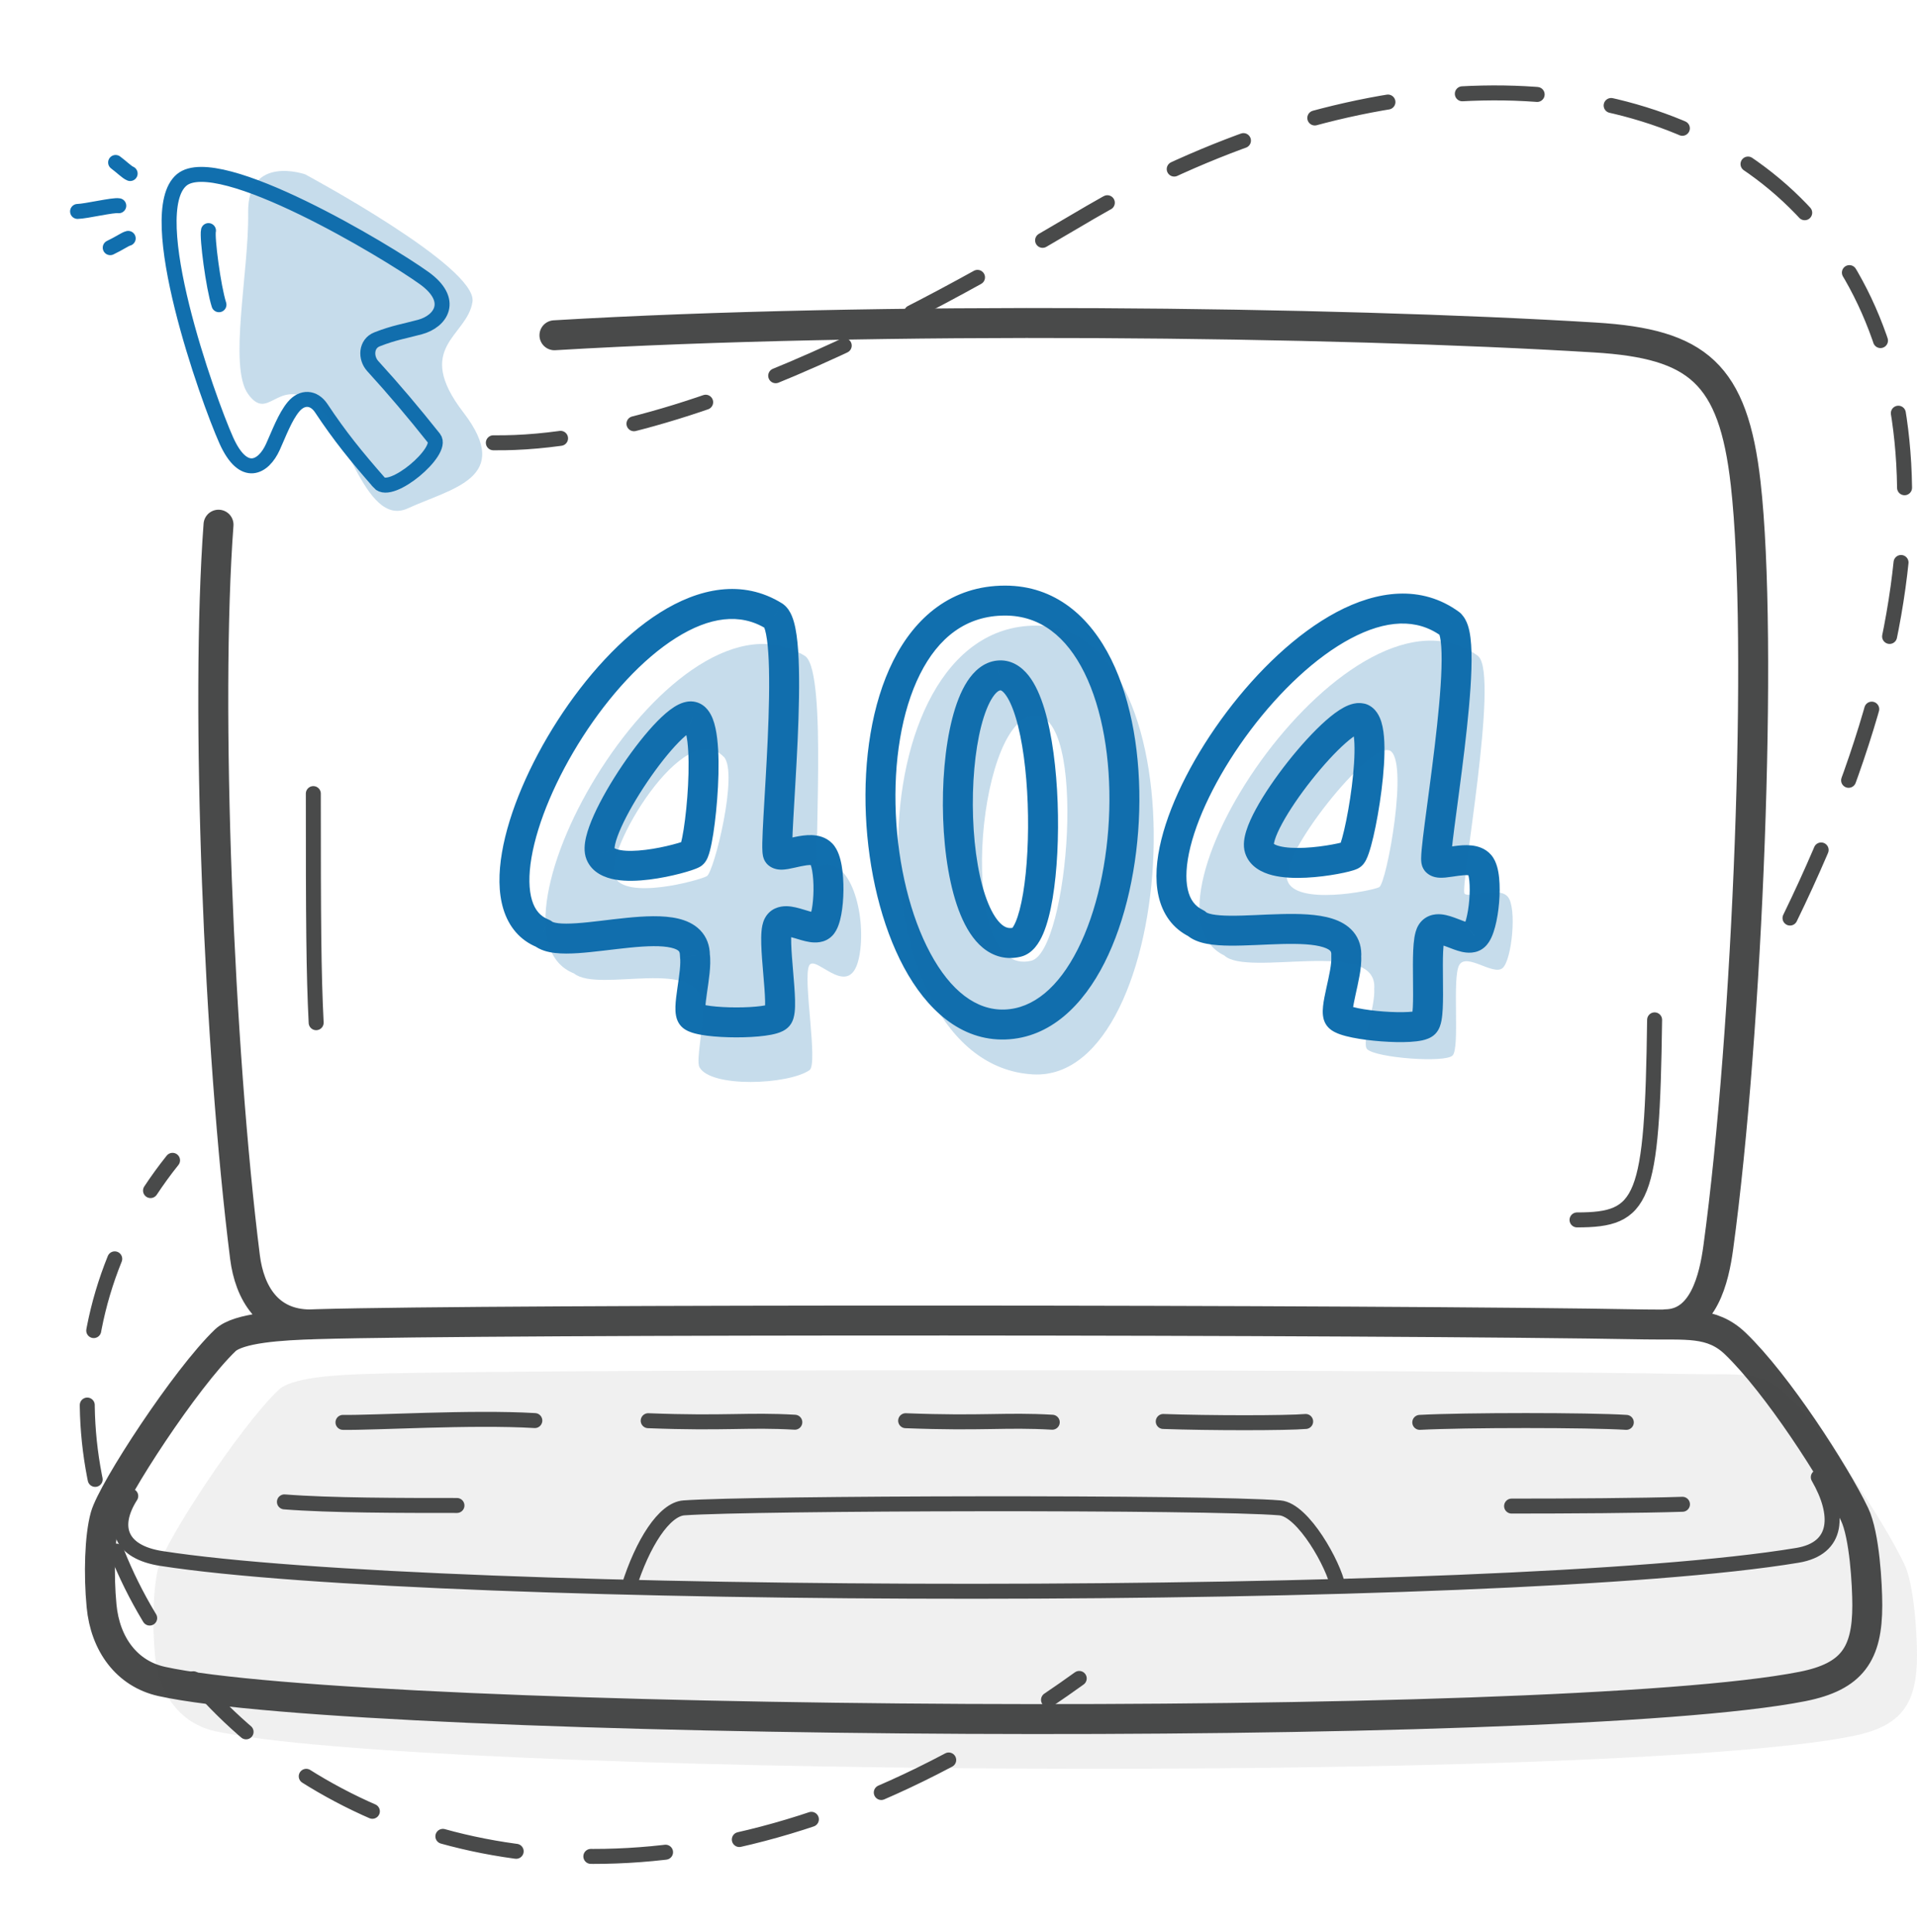 <svg width="128" height="129" viewBox="0 0 128 129" fill="none" xmlns="http://www.w3.org/2000/svg">
<g id="Pictogram-missing-page">
<g id="Default">
<path id="dash-stroke-default" d="M119.521 61.31C142.811 13.46 108.721 -5.62 73.841 13.59C69.281 16.1 48.171 29.78 32.941 29.57M11.521 77.49C10.991 78.15 10.501 78.83 10.051 79.51M7.661 84.07C-2.089 108.18 28.291 139.75 67.851 114.93M70.011 113.52C70.691 113.06 71.381 112.58 72.061 112.09" stroke="#494A4A" stroke-linecap="round" stroke-linejoin="round" stroke-dasharray="5 5"/>
<path id="2px-stroke-default" d="M37.021 22.39C58.481 21.11 88.951 21.46 106.511 22.54C113.351 22.96 115.731 24.93 116.561 32.3C117.741 42.71 116.711 68.79 114.731 83.31C114.451 85.37 113.751 88.41 111.211 88.44M20.741 88.45C17.871 88.46 16.661 86.3 16.361 83.97C14.611 70.08 13.691 47.11 14.591 35.04M115.871 89.73C118.661 92.41 122.511 98.38 123.831 101.13C124.501 102.53 124.681 105.84 124.681 107.21C124.681 110.44 123.691 111.97 120.341 112.63C103.941 115.86 24.361 115.28 10.791 112.29C8.461 111.77 7.021 109.8 6.781 107.24C6.581 105.14 6.651 102.63 7.031 101.26C7.521 99.52 12.401 92.04 15.041 89.51C15.911 88.68 18.711 88.5 21.211 88.43C32.851 88.09 91.981 88.12 109.851 88.45C112.561 88.5 114.291 88.21 115.871 89.73Z" stroke="#494A4A" stroke-width="2" stroke-linecap="round" stroke-linejoin="round"/>
<path id="1px-stroke-default" d="M110.48 68.109C110.32 80.23 109.74 81.469 105.3 81.469M20.921 52.999C20.921 61.539 20.941 64.919 21.11 68.299M8.73 99.909C7.4 102 8.06 103.66 10.78 104.08C29.311 106.96 100.5 107.11 120.01 103.87C122.79 103.41 122.83 101.11 121.41 98.65M22.901 94.99C24.91 95.029 31.511 94.62 35.711 94.87M43.281 94.879C48.461 95.079 49.92 94.799 53.071 94.98M60.471 94.879C65.65 95.079 67.111 94.799 70.26 94.98M77.671 94.93C80.71 95.04 85.941 95.04 87.18 94.93M94.8 94.99C97.781 94.829 106.1 94.829 108.59 94.99M18.991 100.3C22.03 100.54 26.8 100.54 30.511 100.54M100.93 100.58C104.62 100.58 109.66 100.55 112.34 100.46M41.98 106C42.901 103.06 44.35 100.79 45.67 100.7C50.261 100.37 80.731 100.3 85.46 100.7C87.031 100.83 89.07 104.54 89.331 105.94" stroke="#494A4A" stroke-linecap="round" stroke-linejoin="round"/>
<path id="fill-default" d="M119.2 93.049C121.99 95.729 125.83 101.699 127.15 104.449C127.82 105.849 128 109.159 128 110.529C128 113.759 127.01 115.289 123.67 115.949C107.31 119.179 27.89 118.599 14.35 115.609C12.02 115.089 10.59 113.119 10.35 110.559C10.15 108.459 10.22 105.949 10.6 104.579C11.09 102.839 15.96 95.359 18.59 92.829C19.46 91.999 22.25 91.819 24.74 91.749C36.35 91.409 95.36 91.439 113.2 91.769C115.9 91.819 117.63 91.529 119.21 93.049H119.2Z" fill="#494A4A" fill-opacity="0.08"/>
</g>
<g id="Emphasis">
<path id="2px-stroke-emphasis" d="M51.7 41.149L52.305 40.354C52.281 40.335 52.255 40.317 52.229 40.301L51.7 41.149ZM46.23 67.869L45.588 68.636L45.59 68.639L46.23 67.869ZM46.4 63.809H45.4C45.4 63.856 45.403 63.903 45.409 63.95L46.4 63.809ZM36.26 62.339L36.891 61.563C36.811 61.499 36.722 61.447 36.626 61.409L36.26 62.339ZM46.24 47.859L45.938 48.813L45.944 48.815L46.24 47.859ZM40.09 57.019L41.017 56.645L41.016 56.643L40.09 57.019ZM96.84 41.689H95.84C95.84 41.975 95.962 42.248 96.176 42.437L96.84 41.689ZM98.46 62.509L97.81 61.749L97.803 61.755L98.46 62.509ZM89.42 67.929L88.722 68.645L88.725 68.648L89.42 67.929ZM89.89 63.889L88.892 63.814C88.889 63.861 88.889 63.908 88.892 63.955L89.89 63.889ZM79.88 61.669L80.565 60.942C80.491 60.871 80.406 60.813 80.314 60.769L79.88 61.669ZM96.84 41.679H97.84C97.84 41.361 97.688 41.061 97.431 40.873L96.84 41.679ZM90.9 47.979L90.528 48.908C90.836 49.031 91.185 48.993 91.46 48.807C91.735 48.621 91.9 48.311 91.9 47.979H90.9ZM90.9 47.969L91.271 47.041C90.963 46.918 90.614 46.955 90.339 47.141C90.064 47.327 89.9 47.638 89.9 47.969H90.9ZM67.11 68.419L67.075 67.42H67.075L67.11 68.419ZM66.68 45.109L66.572 44.115L66.57 44.115L66.68 45.109ZM67.92 62.919L67.683 61.948L67.683 61.948L67.92 62.919ZM51.094 41.945C50.986 41.863 50.983 41.802 51.026 41.903C51.062 41.987 51.106 42.129 51.149 42.346C51.235 42.777 51.295 43.377 51.327 44.116C51.392 45.588 51.345 47.47 51.261 49.358C51.176 51.245 51.056 53.094 50.977 54.52C50.938 55.225 50.908 55.835 50.9 56.281C50.897 56.501 50.897 56.704 50.908 56.868C50.913 56.947 50.922 57.047 50.942 57.148C50.952 57.197 50.97 57.275 51.004 57.362C51.03 57.428 51.109 57.616 51.299 57.779L52.6 56.26C52.779 56.413 52.848 56.585 52.865 56.628C52.89 56.692 52.9 56.74 52.903 56.754C52.908 56.782 52.906 56.784 52.904 56.741C52.898 56.66 52.896 56.522 52.9 56.316C52.907 55.912 52.935 55.337 52.974 54.63C53.051 53.232 53.173 51.347 53.259 49.448C53.344 47.55 53.394 45.593 53.325 44.028C53.291 43.249 53.226 42.532 53.11 41.953C53.052 41.664 52.976 41.379 52.869 41.125C52.769 40.888 52.601 40.579 52.305 40.354L51.094 41.945ZM51.299 57.779C51.603 58.039 51.953 58.071 52.112 58.077C52.3 58.083 52.483 58.059 52.623 58.035C52.873 57.993 53.261 57.898 53.482 57.852C53.767 57.793 53.979 57.765 54.131 57.77C54.288 57.775 54.224 57.81 54.132 57.716L55.567 56.323C55.14 55.883 54.59 55.784 54.195 55.771C53.795 55.758 53.389 55.829 53.077 55.894C52.7 55.972 52.511 56.025 52.29 56.063C52.194 56.079 52.167 56.077 52.182 56.078C52.192 56.078 52.238 56.08 52.305 56.099C52.373 56.118 52.486 56.162 52.6 56.26L51.299 57.779ZM54.132 57.716C54.078 57.66 54.09 57.644 54.128 57.747C54.161 57.836 54.197 57.97 54.229 58.149C54.292 58.508 54.324 58.965 54.318 59.44C54.313 59.914 54.272 60.368 54.206 60.719C54.172 60.896 54.137 61.025 54.106 61.108C54.067 61.212 54.064 61.171 54.142 61.092L55.557 62.507C55.781 62.283 55.907 62.005 55.981 61.803C56.064 61.581 56.125 61.335 56.171 61.09C56.264 60.599 56.312 60.024 56.318 59.462C56.324 58.9 56.289 58.314 56.199 57.802C56.154 57.547 56.091 57.288 56.003 57.051C55.92 56.828 55.789 56.551 55.567 56.323L54.132 57.716ZM54.142 61.092C54.359 60.876 54.575 60.966 54.363 60.934C54.189 60.908 53.979 60.84 53.636 60.737C53.357 60.653 52.933 60.526 52.527 60.518C52.072 60.509 51.411 60.656 51.059 61.344L52.84 62.255C52.708 62.513 52.447 62.517 52.486 62.518C52.575 62.52 52.74 62.556 53.059 62.652C53.313 62.728 53.709 62.858 54.064 62.912C54.382 62.96 55.05 63.013 55.557 62.507L54.142 61.092ZM51.059 61.344C50.911 61.633 50.866 61.964 50.846 62.199C50.823 62.464 50.822 62.761 50.83 63.062C50.847 63.662 50.908 64.373 50.964 65.035C51.022 65.716 51.075 66.343 51.086 66.833C51.092 67.08 51.086 67.257 51.073 67.371C51.066 67.428 51.061 67.445 51.064 67.434C51.066 67.427 51.073 67.404 51.089 67.371C51.105 67.338 51.136 67.282 51.189 67.22L52.71 68.519C52.868 68.334 52.942 68.134 52.98 68.006C53.022 67.866 53.045 67.725 53.06 67.6C53.089 67.351 53.092 67.067 53.086 66.787C53.072 66.222 53.013 65.527 52.957 64.866C52.9 64.187 52.845 63.537 52.83 63.005C52.822 62.739 52.825 62.527 52.839 62.37C52.855 62.183 52.878 62.18 52.84 62.255L51.059 61.344ZM51.189 67.22C51.239 67.162 51.285 67.125 51.312 67.106C51.34 67.086 51.36 67.076 51.366 67.073C51.375 67.068 51.361 67.076 51.31 67.091C51.208 67.122 51.044 67.156 50.816 67.186C50.366 67.246 49.774 67.279 49.158 67.278C48.543 67.278 47.936 67.244 47.459 67.183C47.219 67.152 47.032 67.116 46.903 67.081C46.736 67.037 46.774 67.021 46.869 67.1L45.59 68.639C45.848 68.853 46.171 68.956 46.383 69.013C46.631 69.079 46.914 69.129 47.204 69.166C47.786 69.241 48.481 69.278 49.156 69.278C49.83 69.279 50.517 69.244 51.082 69.168C51.362 69.131 51.639 69.08 51.881 69.008C52.002 68.972 52.136 68.924 52.264 68.859C52.383 68.799 52.559 68.695 52.71 68.519L51.189 67.22ZM46.871 67.103C46.983 67.196 47.041 67.295 47.068 67.353C47.094 67.409 47.102 67.448 47.102 67.45C47.103 67.454 47.1 67.443 47.099 67.411C47.097 67.38 47.096 67.337 47.098 67.282C47.105 67.043 47.147 66.714 47.207 66.296C47.264 65.901 47.335 65.436 47.379 65.001C47.422 64.576 47.45 64.094 47.39 63.669L45.409 63.95C45.434 64.124 45.429 64.406 45.389 64.798C45.35 65.18 45.288 65.587 45.227 66.013C45.17 66.414 45.11 66.853 45.099 67.222C45.094 67.406 45.098 67.621 45.139 67.832C45.174 68.015 45.27 68.37 45.588 68.636L46.871 67.103ZM47.4 63.809C47.4 63.154 47.189 62.568 46.748 62.116C46.331 61.689 45.792 61.466 45.278 61.345C44.276 61.109 43.01 61.181 41.853 61.295C40.605 61.419 39.498 61.59 38.479 61.657C37.987 61.689 37.589 61.691 37.287 61.656C36.961 61.618 36.876 61.552 36.891 61.563L35.629 63.115C36.058 63.464 36.602 63.59 37.057 63.642C37.536 63.698 38.073 63.688 38.61 63.653C39.647 63.584 40.971 63.393 42.051 63.286C43.222 63.169 44.18 63.141 44.819 63.292C45.127 63.364 45.262 63.457 45.316 63.512C45.345 63.542 45.4 63.604 45.4 63.809H47.4ZM36.626 61.409C36.086 61.196 35.726 60.789 35.523 60.125C35.309 59.425 35.285 58.459 35.488 57.269C35.893 54.896 37.148 51.945 38.914 49.199C40.681 46.453 42.892 44.016 45.131 42.605C47.367 41.195 49.429 40.911 51.17 41.998L52.229 40.301C49.571 38.642 46.633 39.293 44.064 40.913C41.496 42.532 39.094 45.222 37.232 48.117C35.37 51.012 33.98 54.217 33.517 56.932C33.286 58.286 33.271 59.597 33.61 60.709C33.96 61.857 34.696 62.798 35.893 63.27L36.626 61.409ZM46.541 46.906C46.201 46.798 45.882 46.844 45.649 46.913C45.414 46.983 45.198 47.097 45.011 47.216C44.639 47.453 44.254 47.795 43.883 48.173C43.134 48.939 42.308 49.995 41.564 51.095C40.819 52.196 40.127 53.382 39.66 54.42C39.428 54.937 39.238 55.446 39.13 55.907C39.034 56.324 38.957 56.888 39.163 57.396L41.016 56.643C41.054 56.738 41.001 56.693 41.078 56.361C41.145 56.073 41.28 55.694 41.484 55.24C41.891 54.337 42.518 53.254 43.22 52.216C43.923 51.177 44.674 50.225 45.313 49.572C45.636 49.242 45.898 49.022 46.086 48.902C46.18 48.843 46.222 48.829 46.219 48.83C46.218 48.83 46.105 48.865 45.938 48.813L46.541 46.906ZM39.162 57.394C39.529 58.303 40.422 58.627 41.093 58.744C41.806 58.869 42.623 58.83 43.359 58.739C44.108 58.647 44.843 58.49 45.423 58.339C45.714 58.263 45.972 58.186 46.181 58.117C46.358 58.058 46.582 57.977 46.743 57.883L45.736 56.156C45.777 56.131 45.74 56.155 45.549 56.219C45.39 56.272 45.174 56.337 44.918 56.403C44.404 56.538 43.757 56.675 43.113 56.754C42.455 56.836 41.866 56.849 41.438 56.774C40.969 56.692 40.985 56.566 41.017 56.645L39.162 57.394ZM46.743 57.883C46.957 57.759 47.075 57.59 47.124 57.515C47.183 57.424 47.226 57.334 47.255 57.264C47.314 57.124 47.362 56.967 47.401 56.818C47.482 56.512 47.557 56.12 47.626 55.685C47.762 54.809 47.881 53.679 47.94 52.547C47.998 51.423 47.999 50.253 47.886 49.314C47.831 48.85 47.742 48.387 47.589 47.999C47.457 47.664 47.168 47.1 46.535 46.904L45.944 48.815C45.659 48.727 45.645 48.521 45.728 48.731C45.79 48.888 45.853 49.158 45.901 49.552C45.993 50.327 45.998 51.367 45.942 52.444C45.887 53.513 45.775 54.575 45.65 55.376C45.586 55.779 45.523 56.097 45.467 56.308C45.439 56.417 45.419 56.471 45.413 56.486C45.409 56.494 45.42 56.467 45.448 56.424C45.465 56.398 45.552 56.263 45.736 56.156L46.743 57.883ZM96.176 42.437C96.075 42.348 96.077 42.287 96.112 42.391C96.141 42.477 96.175 42.623 96.202 42.842C96.256 43.279 96.271 43.881 96.249 44.621C96.205 46.094 96.019 47.968 95.795 49.845C95.572 51.721 95.316 53.555 95.132 54.972C95.041 55.673 94.967 56.279 94.927 56.724C94.907 56.944 94.893 57.147 94.891 57.312C94.89 57.391 94.892 57.492 94.905 57.595C94.912 57.645 94.924 57.724 94.952 57.813C94.974 57.881 95.038 58.072 95.212 58.246L96.627 56.832C96.791 56.996 96.847 57.17 96.86 57.215C96.881 57.28 96.888 57.329 96.889 57.342C96.893 57.371 96.891 57.373 96.891 57.33C96.892 57.249 96.9 57.111 96.918 56.906C96.955 56.503 97.025 55.931 97.115 55.229C97.295 53.84 97.556 51.969 97.781 50.081C98.006 48.194 98.201 46.247 98.248 44.681C98.271 43.902 98.259 43.181 98.186 42.595C98.15 42.303 98.095 42.013 98.007 41.752C97.925 41.509 97.781 41.188 97.503 40.941L96.176 42.437ZM95.212 58.246C95.494 58.528 95.838 58.588 96 58.607C96.187 58.628 96.373 58.618 96.515 58.605C96.771 58.581 97.16 58.516 97.387 58.486C97.676 58.447 97.889 58.434 98.041 58.45C98.198 58.466 98.132 58.497 98.047 58.397L99.572 57.102C99.177 56.637 98.636 56.5 98.245 56.46C97.848 56.419 97.44 56.461 97.124 56.503C96.747 56.553 96.551 56.593 96.332 56.613C96.236 56.622 96.21 56.618 96.226 56.62C96.237 56.621 96.283 56.627 96.348 56.651C96.415 56.675 96.522 56.727 96.627 56.832L95.212 58.246ZM98.047 58.397C97.995 58.335 98.008 58.318 98.038 58.422C98.064 58.512 98.09 58.647 98.109 58.828C98.145 59.189 98.143 59.647 98.103 60.12C98.063 60.592 97.989 61.042 97.897 61.387C97.85 61.56 97.805 61.686 97.769 61.766C97.723 61.867 97.723 61.824 97.81 61.749L99.109 63.27C99.351 63.063 99.498 62.794 99.587 62.599C99.686 62.383 99.765 62.143 99.829 61.902C99.958 61.419 100.049 60.849 100.096 60.289C100.143 59.729 100.151 59.142 100.098 58.625C100.072 58.367 100.029 58.105 99.958 57.862C99.891 57.633 99.779 57.346 99.572 57.102L98.047 58.397ZM97.803 61.755C98.035 61.553 98.246 61.66 98.038 61.612C97.867 61.574 97.663 61.491 97.328 61.362C97.056 61.258 96.643 61.1 96.238 61.062C96.022 61.042 95.743 61.048 95.455 61.158C95.145 61.277 94.889 61.492 94.713 61.783L96.426 62.815C96.375 62.9 96.284 62.983 96.169 63.026C96.076 63.062 96.022 63.051 96.052 63.054C96.139 63.062 96.3 63.11 96.611 63.229C96.859 63.324 97.245 63.483 97.595 63.563C97.91 63.634 98.574 63.736 99.116 63.264L97.803 61.755ZM94.713 61.783C94.546 62.06 94.478 62.386 94.44 62.618C94.398 62.881 94.375 63.177 94.361 63.478C94.334 64.078 94.342 64.791 94.348 65.455C94.355 66.137 94.361 66.765 94.336 67.254C94.323 67.5 94.304 67.676 94.283 67.788C94.272 67.844 94.265 67.859 94.269 67.849C94.272 67.842 94.281 67.819 94.3 67.786C94.319 67.754 94.354 67.701 94.412 67.642L95.827 69.056C95.999 68.884 96.089 68.689 96.137 68.564C96.189 68.428 96.223 68.289 96.247 68.166C96.294 67.92 96.319 67.637 96.333 67.357C96.362 66.793 96.355 66.097 96.348 65.434C96.341 64.753 96.335 64.101 96.359 63.569C96.371 63.303 96.39 63.091 96.415 62.935C96.445 62.749 96.468 62.746 96.426 62.815L94.713 61.783ZM94.412 67.642C94.466 67.588 94.515 67.556 94.543 67.538C94.573 67.521 94.593 67.512 94.599 67.51C94.608 67.506 94.593 67.513 94.541 67.524C94.436 67.547 94.269 67.569 94.04 67.582C93.586 67.609 92.993 67.597 92.378 67.551C91.764 67.505 91.162 67.427 90.691 67.332C90.454 67.283 90.271 67.234 90.145 67.191C89.981 67.134 90.023 67.122 90.115 67.21L88.725 68.648C88.966 68.882 89.282 69.008 89.487 69.079C89.728 69.163 90.006 69.233 90.292 69.291C90.867 69.408 91.556 69.495 92.229 69.545C92.9 69.596 93.587 69.612 94.156 69.579C94.438 69.562 94.719 69.532 94.965 69.479C95.088 69.452 95.224 69.415 95.357 69.36C95.48 69.31 95.663 69.22 95.827 69.056L94.412 67.642ZM90.118 67.213C90.222 67.315 90.272 67.418 90.295 67.478C90.317 67.537 90.321 67.575 90.321 67.577C90.322 67.581 90.32 67.57 90.321 67.537C90.322 67.506 90.324 67.463 90.33 67.407C90.355 67.17 90.421 66.844 90.511 66.431C90.597 66.041 90.702 65.581 90.778 65.15C90.853 64.729 90.916 64.252 90.887 63.823L88.892 63.955C88.903 64.132 88.878 64.413 88.809 64.802C88.742 65.181 88.65 65.583 88.558 66.003C88.471 66.4 88.379 66.833 88.341 67.2C88.322 67.382 88.31 67.598 88.335 67.81C88.356 67.994 88.424 68.356 88.722 68.645L90.118 67.213ZM90.887 63.965C90.936 63.312 90.77 62.711 90.364 62.227C89.981 61.77 89.459 61.508 88.956 61.349C87.974 61.038 86.705 61.016 85.543 61.045C84.288 61.075 83.17 61.163 82.147 61.154C81.654 61.15 81.256 61.121 80.956 61.064C80.633 61.002 80.553 60.93 80.565 60.942L79.194 62.397C79.596 62.776 80.129 62.942 80.58 63.028C81.054 63.119 81.591 63.149 82.129 63.154C83.17 63.163 84.506 63.071 85.592 63.044C86.769 63.015 87.727 63.058 88.353 63.256C88.655 63.351 88.783 63.453 88.832 63.512C88.859 63.544 88.908 63.609 88.892 63.814L90.887 63.965ZM80.314 60.769C79.791 60.516 79.461 60.083 79.309 59.406C79.147 58.691 79.195 57.725 79.485 56.554C80.065 54.217 81.535 51.367 83.499 48.759C85.465 46.15 87.85 43.884 90.186 42.643C92.519 41.402 94.594 41.273 96.248 42.486L97.431 40.873C94.905 39.021 91.928 39.451 89.247 40.877C86.567 42.301 83.973 44.806 81.902 47.555C79.831 50.305 78.207 53.398 77.544 56.072C77.213 57.406 77.102 58.712 77.358 59.846C77.622 61.018 78.286 62.01 79.445 62.57L80.314 60.769ZM95.84 41.679V41.689H97.84V41.679H95.84ZM91.271 47.051C90.939 46.918 90.618 46.941 90.381 46.992C90.141 47.045 89.918 47.142 89.723 47.247C89.335 47.456 88.926 47.768 88.529 48.118C87.726 48.826 86.825 49.818 86.001 50.859C85.177 51.902 84.4 53.033 83.857 54.033C83.587 54.531 83.359 55.025 83.218 55.477C83.09 55.886 82.971 56.442 83.136 56.962L85.043 56.357C85.073 56.452 85.024 56.401 85.126 56.075C85.214 55.793 85.377 55.425 85.615 54.987C86.088 54.116 86.793 53.082 87.57 52.1C88.348 51.116 89.167 50.222 89.851 49.619C90.198 49.314 90.475 49.114 90.671 49.008C90.769 48.956 90.812 48.945 90.809 48.946C90.808 48.946 90.691 48.973 90.528 48.908L91.271 47.051ZM83.136 56.962C83.433 57.897 84.301 58.285 84.96 58.452C85.662 58.628 86.478 58.651 87.219 58.614C87.973 58.577 88.718 58.476 89.308 58.367C89.603 58.313 89.868 58.255 90.082 58.201C90.262 58.155 90.495 58.09 90.667 58.004L89.772 56.215C89.819 56.192 89.784 56.212 89.588 56.263C89.425 56.304 89.206 56.352 88.946 56.4C88.424 56.496 87.769 56.585 87.121 56.617C86.459 56.649 85.87 56.618 85.449 56.512C84.987 56.396 85.016 56.272 85.043 56.357L83.136 56.962ZM90.667 58.004C90.885 57.895 91.013 57.737 91.067 57.666C91.132 57.58 91.181 57.494 91.215 57.427C91.284 57.291 91.343 57.139 91.393 56.992C91.496 56.693 91.601 56.307 91.701 55.879C91.902 55.016 92.103 53.898 92.245 52.773C92.386 51.657 92.474 50.49 92.432 49.545C92.411 49.079 92.357 48.611 92.234 48.213C92.128 47.869 91.883 47.286 91.271 47.041L90.528 48.898C90.253 48.788 90.256 48.584 90.323 48.801C90.373 48.964 90.416 49.239 90.434 49.635C90.469 50.415 90.396 51.453 90.261 52.523C90.127 53.585 89.937 54.635 89.753 55.425C89.66 55.822 89.573 56.134 89.502 56.342C89.465 56.449 89.442 56.502 89.434 56.516C89.43 56.524 89.442 56.499 89.472 56.459C89.49 56.435 89.585 56.308 89.772 56.215L90.667 58.004ZM89.9 47.969V47.979H91.9V47.969H89.9ZM67.075 67.42C65.189 67.485 63.472 66.169 62.123 63.665C60.789 61.191 59.966 57.797 59.814 54.348C59.661 50.893 60.186 47.508 61.428 45.029C62.653 42.584 64.51 41.109 67.11 41.109V39.109C63.549 39.109 61.101 41.216 59.64 44.133C58.196 47.015 57.653 50.77 57.816 54.436C57.978 58.106 58.852 61.812 60.362 64.614C61.857 67.386 64.13 69.523 67.144 69.419L67.075 67.42ZM67.11 41.109C69.459 41.109 71.212 42.516 72.407 44.929C73.612 47.364 74.165 50.694 74.067 54.108C73.971 57.518 73.229 60.894 71.96 63.401C70.678 65.935 68.991 67.354 67.075 67.42L67.144 69.419C70.133 69.315 72.325 67.11 73.745 64.304C75.178 61.471 75.964 57.79 76.067 54.165C76.17 50.545 75.595 46.861 74.199 44.041C72.791 41.199 70.465 39.109 67.11 39.109V41.109ZM66.57 44.115C65.664 44.215 65.019 44.838 64.588 45.5C64.149 46.175 63.822 47.049 63.58 47.994C63.093 49.896 62.892 52.324 62.974 54.668C63.055 57.002 63.421 59.361 64.137 61.096C64.493 61.959 64.972 62.756 65.626 63.296C66.322 63.87 67.193 64.126 68.157 63.891L67.683 61.948C67.386 62.02 67.154 61.963 66.898 61.753C66.601 61.508 66.281 61.049 65.985 60.333C65.398 58.91 65.05 56.818 64.973 54.598C64.896 52.389 65.09 50.16 65.517 48.49C65.733 47.651 65.992 47.01 66.265 46.591C66.545 46.16 66.738 46.109 66.789 46.103L66.57 44.115ZM68.157 63.891C68.588 63.786 68.905 63.519 69.124 63.257C69.345 62.993 69.517 62.678 69.655 62.356C69.93 61.712 70.135 60.888 70.286 59.988C70.589 58.176 70.703 55.861 70.62 53.599C70.538 51.345 70.258 49.068 69.739 47.348C69.481 46.497 69.142 45.703 68.681 45.116C68.208 44.516 67.499 44.015 66.572 44.115L66.787 46.104C66.809 46.101 66.826 46.102 66.862 46.121C66.908 46.145 66.995 46.208 67.109 46.353C67.347 46.655 67.597 47.175 67.824 47.927C68.274 49.414 68.542 51.5 68.621 53.672C68.7 55.837 68.588 58.011 68.313 59.658C68.174 60.487 68.002 61.135 67.816 61.569C67.723 61.786 67.643 61.911 67.592 61.972C67.539 62.035 67.564 61.977 67.683 61.948L68.157 63.891Z" fill="#116FAE"/>
<path id="1px-stroke-emphasis" d="M13.92 15.4C13.81 15.84 14.24 19.16 14.62 20.35M7.36 16.54C7.99 16.24 8.35 15.97 8.56 15.92M5.18 14.12C5.74 14.11 7.57 13.67 7.93 13.74M7.72 10.85C8.1 11.13 8.48 11.51 8.69 11.59M25.31 32.22C23.77 30.46 22.69 29.13 21.45 27.26C20.95 26.51 20.17 26.48 19.6 27.16C19.03 27.84 18.62 28.97 18.22 29.85C17.61 31.2 16.27 32 15.11 29.41C13.87 26.64 9.46 14.22 12.14 12.01C14.56 10.02 25.82 16.77 28.32 18.57C30.38 20.05 29.45 21.46 28.04 21.84C27.01 22.12 26.33 22.21 25.18 22.66C24.43 22.95 24.39 23.9 24.89 24.45C26.34 26.04 27.58 27.51 28.98 29.27C29.66 30.13 26.1 33.14 25.31 32.23V32.22Z" stroke="#116FAE" stroke-linecap="round"/>
<g id="fill-emphasis">
<path d="M20.399 11.65C20.399 11.65 16.509 10.27 16.569 14.21C16.629 18.15 15.239 24.49 16.569 26.32C17.899 28.15 18.449 25.37 20.729 26.7C23.009 28.03 24.289 35.3 27.229 33.95C30.169 32.6 34.309 31.93 30.939 27.54C27.569 23.15 31.209 22.48 31.549 20.15C31.889 17.82 20.389 11.65 20.389 11.65H20.399Z" fill="#116FAE" fill-opacity="0.24"/>
<path d="M53.779 43.83C55.289 44.98 54.239 58.01 54.659 57.84C56.659 57.02 57.759 60.7 57.449 63.38C56.999 67.29 54.469 63.62 54.029 64.48C53.589 65.34 54.649 71.07 54.049 71.47C52.599 72.45 47.479 72.65 46.709 71.28C46.439 70.79 47.049 68.42 46.879 67.22C46.879 63.78 39.989 66.36 38.329 65.01C31.379 62.27 44.969 38.33 53.769 43.82L53.779 43.83ZM48.319 50.54C45.679 47.79 40.349 56.85 41.019 58.51C41.689 60.17 46.719 58.79 47.199 58.51C47.679 58.23 49.329 51.59 48.329 50.54H48.319Z" fill="#116FAE" fill-opacity="0.24"/>
<path d="M98.709 43.83C100.129 45.09 97.459 59.35 97.789 59.68C98.119 60.01 100.059 59.16 100.679 59.89C101.299 60.62 100.949 64.12 100.329 64.65C99.709 65.18 97.939 63.61 97.439 64.44C96.939 65.27 97.499 69.98 96.989 70.49C96.479 71 91.889 70.65 91.289 70.07C90.889 69.68 91.839 67.24 91.759 66.03C92.019 62.6 83.309 65.28 81.749 63.81C75.019 60.56 90.349 37.69 98.709 43.82V43.83ZM92.769 50.12C91.419 49.58 85.419 57.1 85.959 58.8C86.499 60.5 91.589 59.5 92.089 59.25C92.589 59 94.119 50.65 92.769 50.11V50.12Z" fill="#116FAE" fill-opacity="0.24"/>
<path d="M68.969 71.75C57.019 71.07 56.849 41.79 69.169 41.78C80.579 41.78 78.759 72.31 68.969 71.75ZM68.979 47.79C65.149 48.21 63.809 65.39 68.859 64.16C71.359 63.55 72.669 47.38 68.979 47.79Z" fill="#116FAE" fill-opacity="0.24"/>
</g>
</g>
</g>
</svg>
